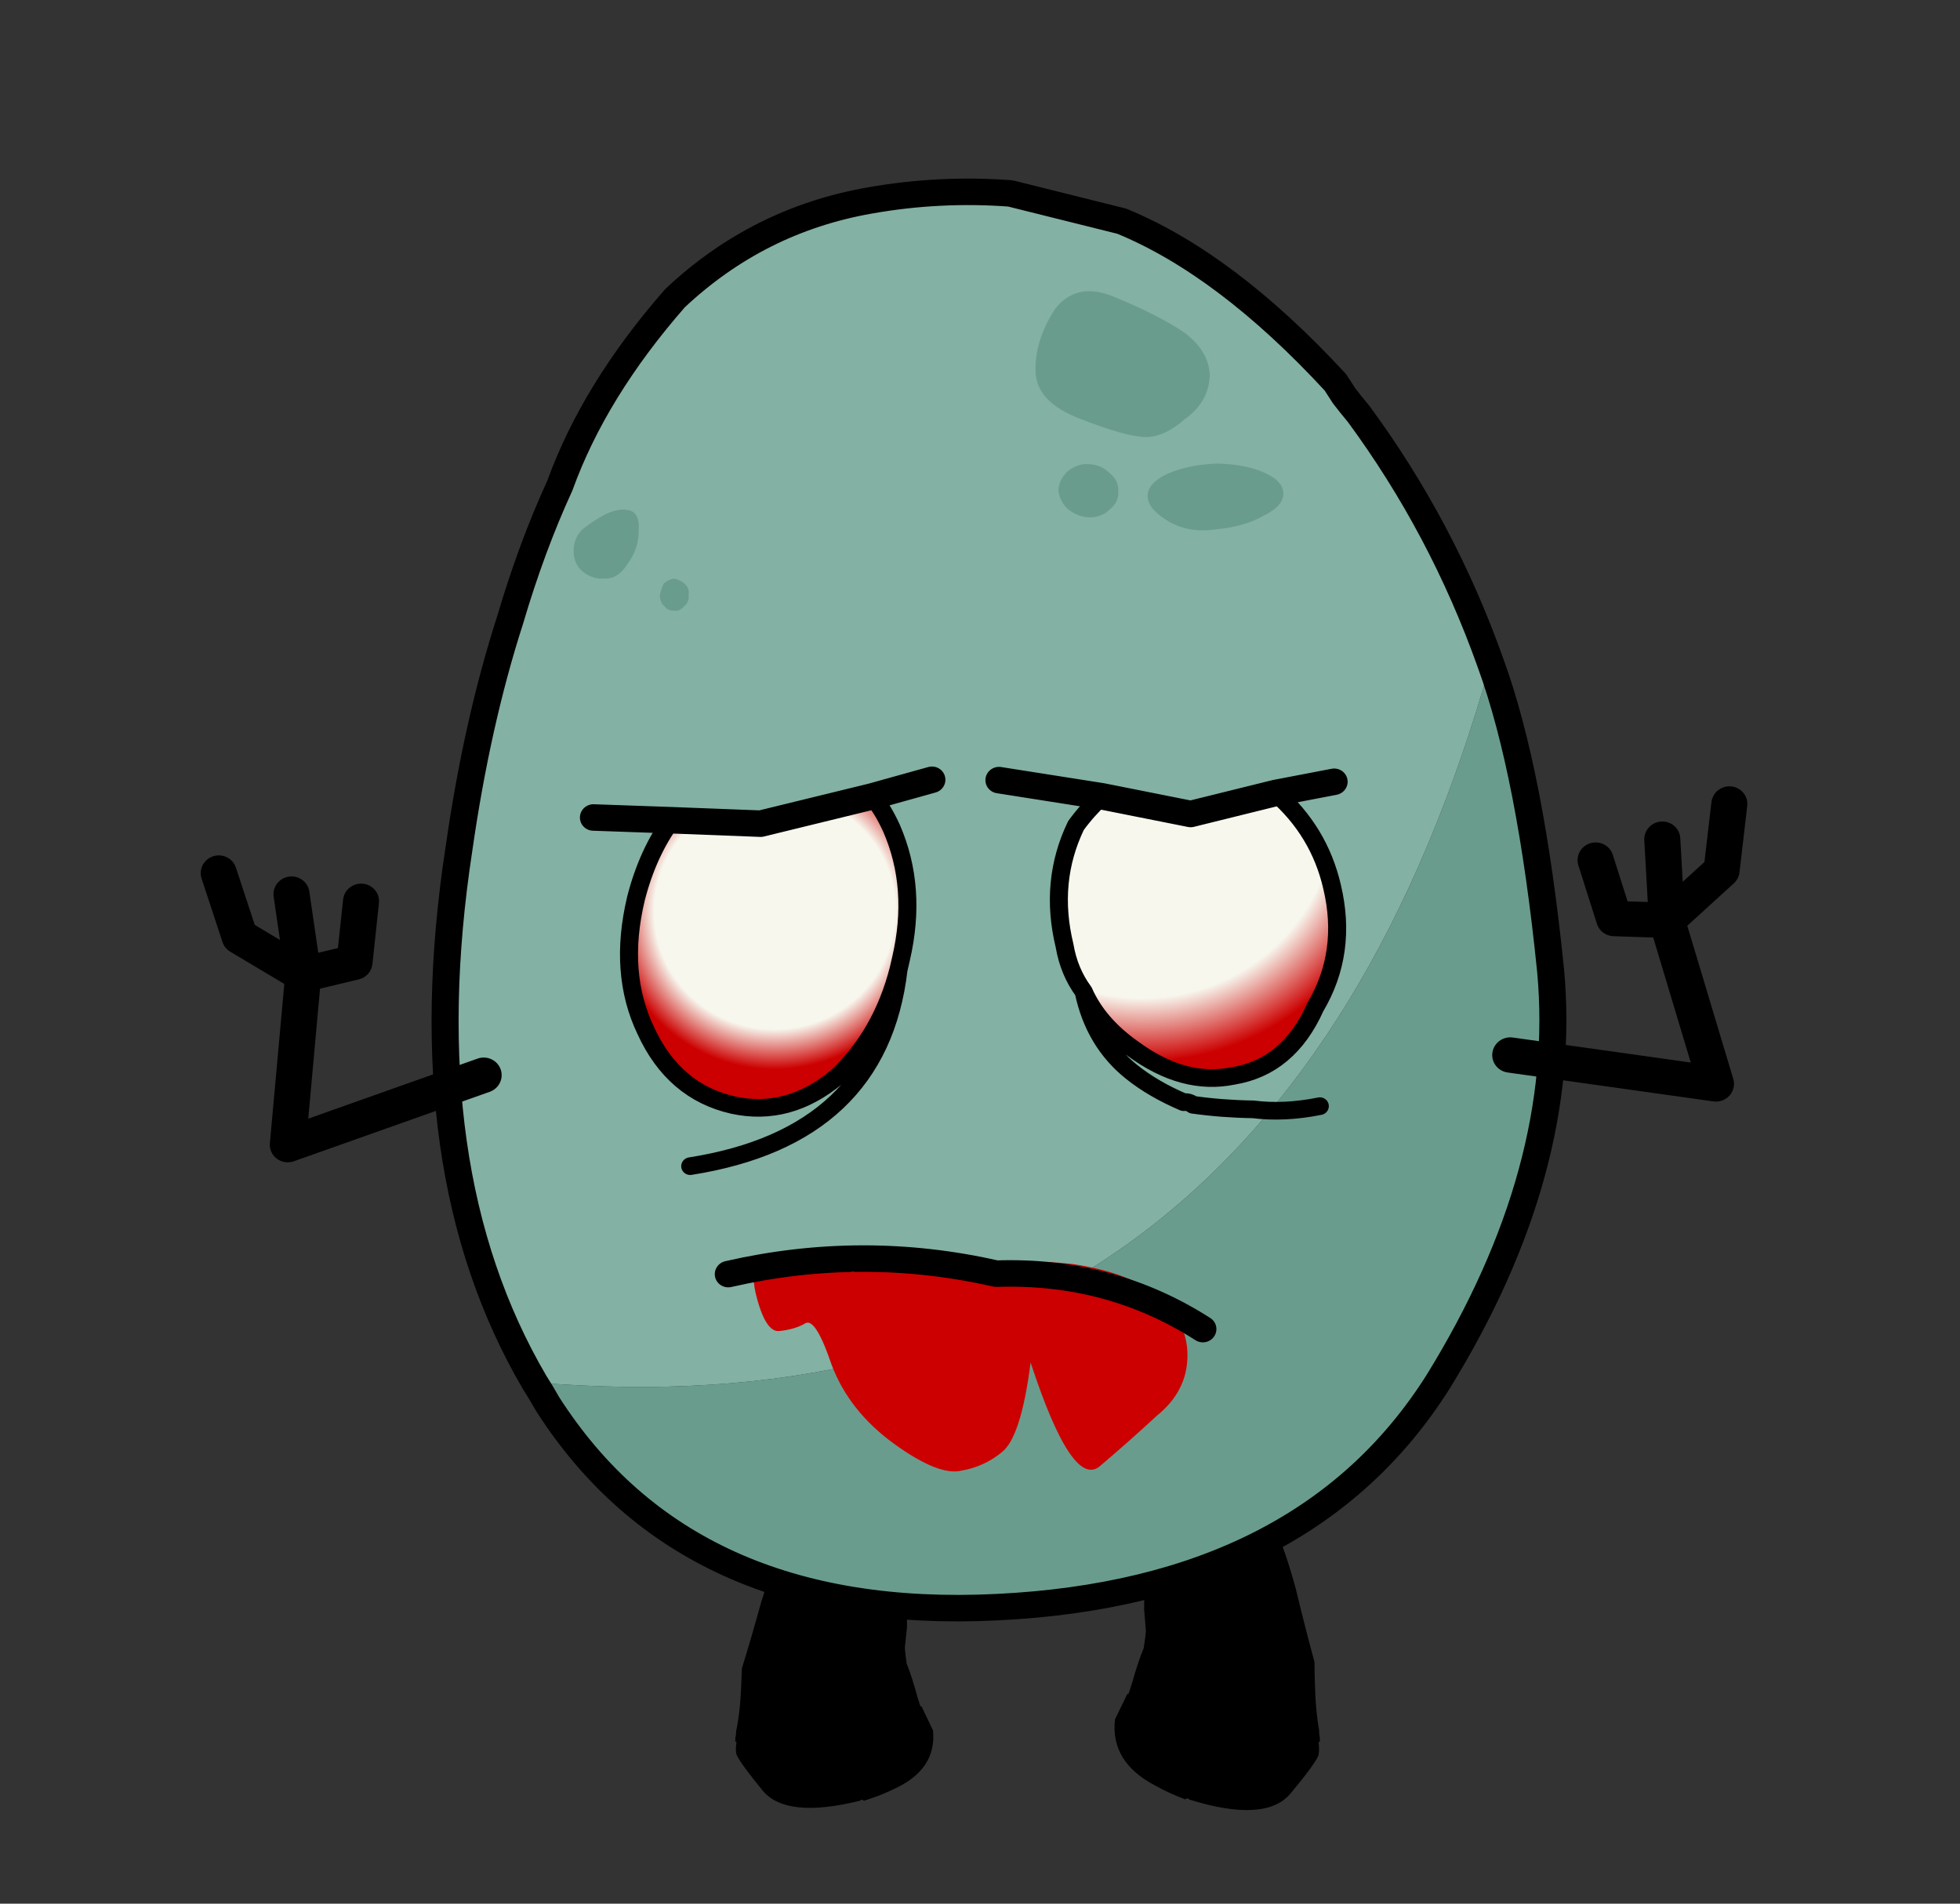
<svg xmlns="http://www.w3.org/2000/svg" version="1.1" xmlns:xlink="http://www.w3.org/1999/xlink" preserveAspectRatio="none" x="0px" y="0px" width="560px" height="544px" viewBox="0 0 560 544">
<rect x="0" y="0" width="560" height="544" fill="#333333" stroke="none"/>
<defs>
<radialGradient id="Gradient_1" gradientUnits="userSpaceOnUse" cx="0" cy="0" r="5.928" fx="0" fy="0" gradientTransform="matrix( 0.974, 0.226, -0.226, 0.974, -11.4,23.9) " spreadMethod="pad">
<stop  offset="56.471%" stop-color="#F7F7EE"/>

<stop  offset="75.686%" stop-color="#CC0000"/>
</radialGradient>

<radialGradient id="Gradient_2" gradientUnits="userSpaceOnUse" cx="0" cy="0" r="9.431" fx="0" fy="0" gradientTransform="matrix( 0.975, -0.22, 0.22, 0.975, -0.95,22.1) " spreadMethod="pad">
<stop  offset="56.471%" stop-color="#F7F7EE"/>

<stop  offset="75.686%" stop-color="#CC0000"/>
</radialGradient>

<g id="Duplicate_Items_Folder_foot_copy_2_0_Layer0_0_FILL">
<path fill="#000000" stroke="none" d="
M 4.1 -3.5
Q 4.1 -3.9 3.75 -4.2 3.4 -4.5 2.85 -4.7 2.45 -4.85 2.05 -4.85 1.3 -4.95 0.75 -4.5 -0.3 -3.45 -0.55 -2.8 -0.8 -2.05 -1.2 -0.65
L -1.35 0.15
Q -1.4 0.3 -1.6 0.75 -1.95 1.2 -2.4 1.95
L -2.6 2.25 -2.65 2.25 -3.35 3.05
Q -3.95 4.55 -2.55 5.85 -2.15 6.25 -1.6 6.65 -1.5 6.6 -1.45 6.7 1.05 8.3 2.25 7.5 3.4 6.7 3.65 6.4 3.75 6.25 3.8 5.9
L 3.85 5.9
Q 3.9 5.75 3.9 5.65 3.95 5.45 3.95 5.35 4 4.9 4.1 4.4 4.25 3.7 4.45 2.95 4.45 1.75 4.5 0.1 4.5 -1.5 4.35 -2.15 4.2 -2.7 4.1 -3.5 Z"/>
</g>

<g id="Duplicate_Items_Folder_head_copy_9_0_Layer4_0_FILL">
<path fill="#83B1A4" stroke="none" d="
M 9.05 18.95
Q 8.1 15 6.1 11.55 5.9 11.25 5.75 11 5.65 10.8 5.55 10.6 2.868 6.96 0.1 5.45
L -2.9 4.35
Q -4.85 4 -6.8 4.15 -9.937 4.383 -12.45 6.35 -14.939 8.723 -16.15 11.3 -17.1 12.95 -17.9 14.95 -19.1 17.75 -19.95 21.25 -22.2 30.15 -19.35 36.5 0.8 40.35 9.05 18.95 Z"/>

<path fill="#6A9C8E" stroke="none" d="
M 9.85 27.8
Q 9.85 22.15 9.05 18.95 0.8 40.35 -19.35 36.5 -19.2 36.8 -19.05 37.15 -15.8 43.7 -7.2 44.15 1.35 44.6 5.6 39.05 9.8 33.45 9.85 27.8 Z"/>
</g>

<g id="Duplicate_Items_Folder_head_copy_9_0_Layer2_0_FILL">
<path fill="#CC0000" stroke="none" d="
M -1.9 35.85
Q -2.595 35.104 -4.15 34.7 -5.717 34.345 -6.1 34.75 -6.247 34.904 -6.25 34.95 -6.875 35.048 -6.95 34.7 -7.05 34.297 -8.25 34.15 -9.453 34.055 -10.25 34.3 -10.535 34.199 -11.1 34.1 -11.623 34.005 -12.4 33.7 -13.118 33.444 -13 34.6 -12.846 35.754 -12.45 35.75 -11.997 35.747 -11.7 35.6 -11.404 35.494 -11.1 36.85 -10.747 38.204 -9.6 39.25 -8.444 40.3 -7.8 40.2 -7.168 40.151 -6.65 39.8 -6.074 39.441 -5.6 37.35 -4.795 41.1 -3.95 40.45 -3.101 39.854 -2.25 39.2 -1.351 38.597 -1.25 37.6 -1.15 36.65 -1.9 35.85 Z"/>
</g>

<g id="Duplicate_Items_Folder_head_copy_9_0_Layer1_0_FILL">
<path fill="url(#Gradient_1)" stroke="none" d="
M -7.95 21.9
Q -8.15 21.3 -8.4 20.95
L -11.55 21.4 -14 21.05
Q -14.75 21.9 -15.2 23.15 -15.9 25.2 -15.3 26.9 -14.7 28.7 -13.1 29.25 -11.6 29.75 -10.15 28.75 -8.8 27.7 -8.15 25.9 -8.1 25.75 -8.05 25.6 -7.4 23.65 -7.95 21.9 Z"/>

<path fill="url(#Gradient_2)" stroke="none" d="
M 0.8 29.85
Q 2.35 29.75 3.25 28.15 4.3 26.7 4.05 24.8 3.85 23.2 2.75 22
L 0.35 22.35 -2.05 21.6
Q -2.5 21.95 -2.85 22.35 -3.75 23.85 -3.5 25.7 -3.45 26.45 -3.1 27.05 -2.8 28 -1.9 28.8 -0.6 30 0.8 29.85 Z"/>
</g>

<g id="Duplicate_Items_Folder_head_copy_9_0_Layer0_0_FILL">
<path fill="#6A9C8E" stroke="none" d="
M -12.9 14.75
Q -12.85 14.55 -13 14.4 -13.1 14.3 -13.25 14.25 -13.4 14.25 -13.55 14.35 -13.65 14.5 -13.7 14.7 -13.7 14.9 -13.6 15 -13.5 15.15 -13.35 15.15 -13.2 15.2 -13.05 15.05 -12.9 14.95 -12.9 14.75
M -14.3 12.2
Q -14.584 12.09 -15 12.25 -15.356 12.404 -15.65 12.6 -15.9 12.8 -15.95 13.15 -16 13.55 -15.75 13.8 -15.5 14.05 -15.15 14.05 -14.798 14.095 -14.5 13.7 -14.149 13.309 -14.1 12.8 -14.014 12.304 -14.3 12.2
M -1.5 12.2
Q -1.8 12.15 -2.1 12.35 -2.35 12.55 -2.4 12.85 -2.4 13.15 -2.2 13.4 -1.95 13.65 -1.65 13.7 -1.3 13.75 -1.05 13.55 -0.75 13.35 -0.75 13.05 -0.7 12.75 -0.95 12.5 -1.15 12.25 -1.5 12.2
M 3.8 13.6
Q 3.85 13.25 3.35 12.95 2.85 12.65 2.05 12.55 1.25 12.5 0.65 12.7 0.1 12.9 0.05 13.25 0 13.602 0.5 14 1.05 14.442 1.85 14.4 2.65 14.407 3.2 14.15 3.75 13.947 3.8 13.6
M 2.1 10.05
Q 2.15 9.35 1.5 8.75 0.852 8.206 -0.25 7.6 -1.306 6.981 -2 7.75 -2.644 8.581 -2.7 9.45 -2.758 10.308 -1.6 10.9 -0.38 11.538 0.15 11.6 0.668 11.66 1.3 11.2 1.994 10.796 2.1 10.05 Z"/>
</g>

<path id="Duplicate_Items_Folder_head_copy_9_0_Layer4_0_1_STROKES" stroke="#000000" stroke-width="0.75" stroke-linejoin="round" stroke-linecap="round" fill="none" d="
M 9.05 18.95
Q 9.85 22.15 9.85 27.8 9.8 33.45 5.6 39.05 1.35 44.6 -7.2 44.15 -15.8 43.7 -19.05 37.15 -19.2 36.8 -19.35 36.5 -22.2 30.15 -19.95 21.25 -19.1 17.75 -17.9 14.95 -17.1 12.95 -16.15 11.3 -14.939 8.723 -12.45 6.35 -9.937 4.383 -6.8 4.15 -4.85 4 -2.9 4.35
L 0.1 5.45
Q 2.868 6.96 5.55 10.6 5.65 10.8 5.75 11 5.9 11.25 6.1 11.55 8.1 15 9.05 18.95 Z"/>

<path id="Duplicate_Items_Folder_head_copy_9_0_Layer3_0_1_STROKES" stroke="#000000" stroke-width="1" stroke-linejoin="round" stroke-linecap="round" fill="none" d="
M 8.5 30.05
L 14.1 31.45 13.2 26.7 11.75 26.5 11.4 24.8
M 13.3 24.4
L 13.2 26.7 14.85 25.45 15.25 23.6
M -19.9 27.7
L -25.5 29.1 -24.6 24.35 -26.25 23.1 -26.65 21.25
M -24.7 22.05
L -24.6 24.35 -23.15 24.15 -22.8 22.45"/>

<path id="Duplicate_Items_Folder_head_copy_9_0_Layer1_0_1_STROKES" stroke="#000000" stroke-width="0.5" stroke-linejoin="round" stroke-linecap="round" fill="none" d="
M 2.75 22
Q 3.85 23.2 4.05 24.8 4.3 26.7 3.25 28.15 2.35 29.75 0.8 29.85 -0.6 30 -1.9 28.8 -2.8 28 -3.1 27.05 -2.95 28.5 -2 29.45 -1.45 30 -0.65 30.45 -0.5 30.45 -0.4 30.55 0.4 30.75 1.25 30.85 2.1 31.05 3.1 30.95
M -8.4 20.95
Q -8.15 21.3 -7.95 21.9 -7.4 23.65 -8.05 25.6 -8.1 25.75 -8.15 25.9 -9.15 30.55 -14.45 30.85
M -3.1 27.05
Q -3.45 26.45 -3.5 25.7 -3.75 23.85 -2.85 22.35 -2.5 21.95 -2.05 21.6
M -14 21.05
Q -14.75 21.9 -15.2 23.15 -15.9 25.2 -15.3 26.9 -14.7 28.7 -13.1 29.25 -11.6 29.75 -10.15 28.75 -8.8 27.7 -8.15 25.9"/>

<path id="Duplicate_Items_Folder_head_copy_9_0_Layer1_0_2_STROKES" stroke="#000000" stroke-width="0.75" stroke-linejoin="round" stroke-linecap="round" fill="none" d="
M 2.75 22
L 4.4 21.85
M -2.05 21.6
L 0.35 22.35 2.75 22
M -4.85 20.85
L -2.05 21.6
M -8.4 20.95
L -6.7 20.65
M -14 21.05
L -11.55 21.4 -8.4 20.95
M -16.15 20.75
L -14 21.05
M -13.7 34
Q -9.904 33.514 -6.3 34.75 -3.142 34.964 -0.75 36.9"/>
</defs>

<g transform="matrix( -7.027, -2.19, -2.071, 6.645, 249.35,466.9) ">
<g transform="matrix( 1, 0, 0, 1, 0,0) ">
<use xlink:href="#Duplicate_Items_Folder_foot_copy_2_0_Layer0_0_FILL"/>
</g>
</g>

<g transform="matrix( 7.333, -2.012, 2.011, 7.328, 337,462.25) ">
<g transform="matrix( 1, 0, 0, 1, 0,0) ">
<use xlink:href="#Duplicate_Items_Folder_foot_copy_2_0_Layer0_0_FILL"/>
</g>
</g>

<g transform="matrix( 10.244, -1.034, 1.014, 10.039, 313.95,8.6) ">
<g transform="matrix( 1, 0, 0, 1, 0,0) ">
<use xlink:href="#Duplicate_Items_Folder_head_copy_9_0_Layer4_0_FILL"/>

<use xlink:href="#Duplicate_Items_Folder_head_copy_9_0_Layer4_0_1_STROKES"/>
</g>

<g transform="matrix( 1, 0, 0, 1, 0,0) ">
<use xlink:href="#Duplicate_Items_Folder_head_copy_9_0_Layer3_0_1_STROKES"/>
</g>

<g transform="matrix( 1, 0, 0, 1, 0,0) ">
<use xlink:href="#Duplicate_Items_Folder_head_copy_9_0_Layer2_0_FILL"/>
</g>

<g transform="matrix( 1, 0, 0, 1, 0,0) ">
<use xlink:href="#Duplicate_Items_Folder_head_copy_9_0_Layer1_0_FILL"/>

<use xlink:href="#Duplicate_Items_Folder_head_copy_9_0_Layer1_0_1_STROKES"/>

<use xlink:href="#Duplicate_Items_Folder_head_copy_9_0_Layer1_0_2_STROKES"/>
</g>

<g transform="matrix( 1, 0, 0, 1, 0,0) ">
<use xlink:href="#Duplicate_Items_Folder_head_copy_9_0_Layer0_0_FILL"/>
</g>
</g>
</svg>
